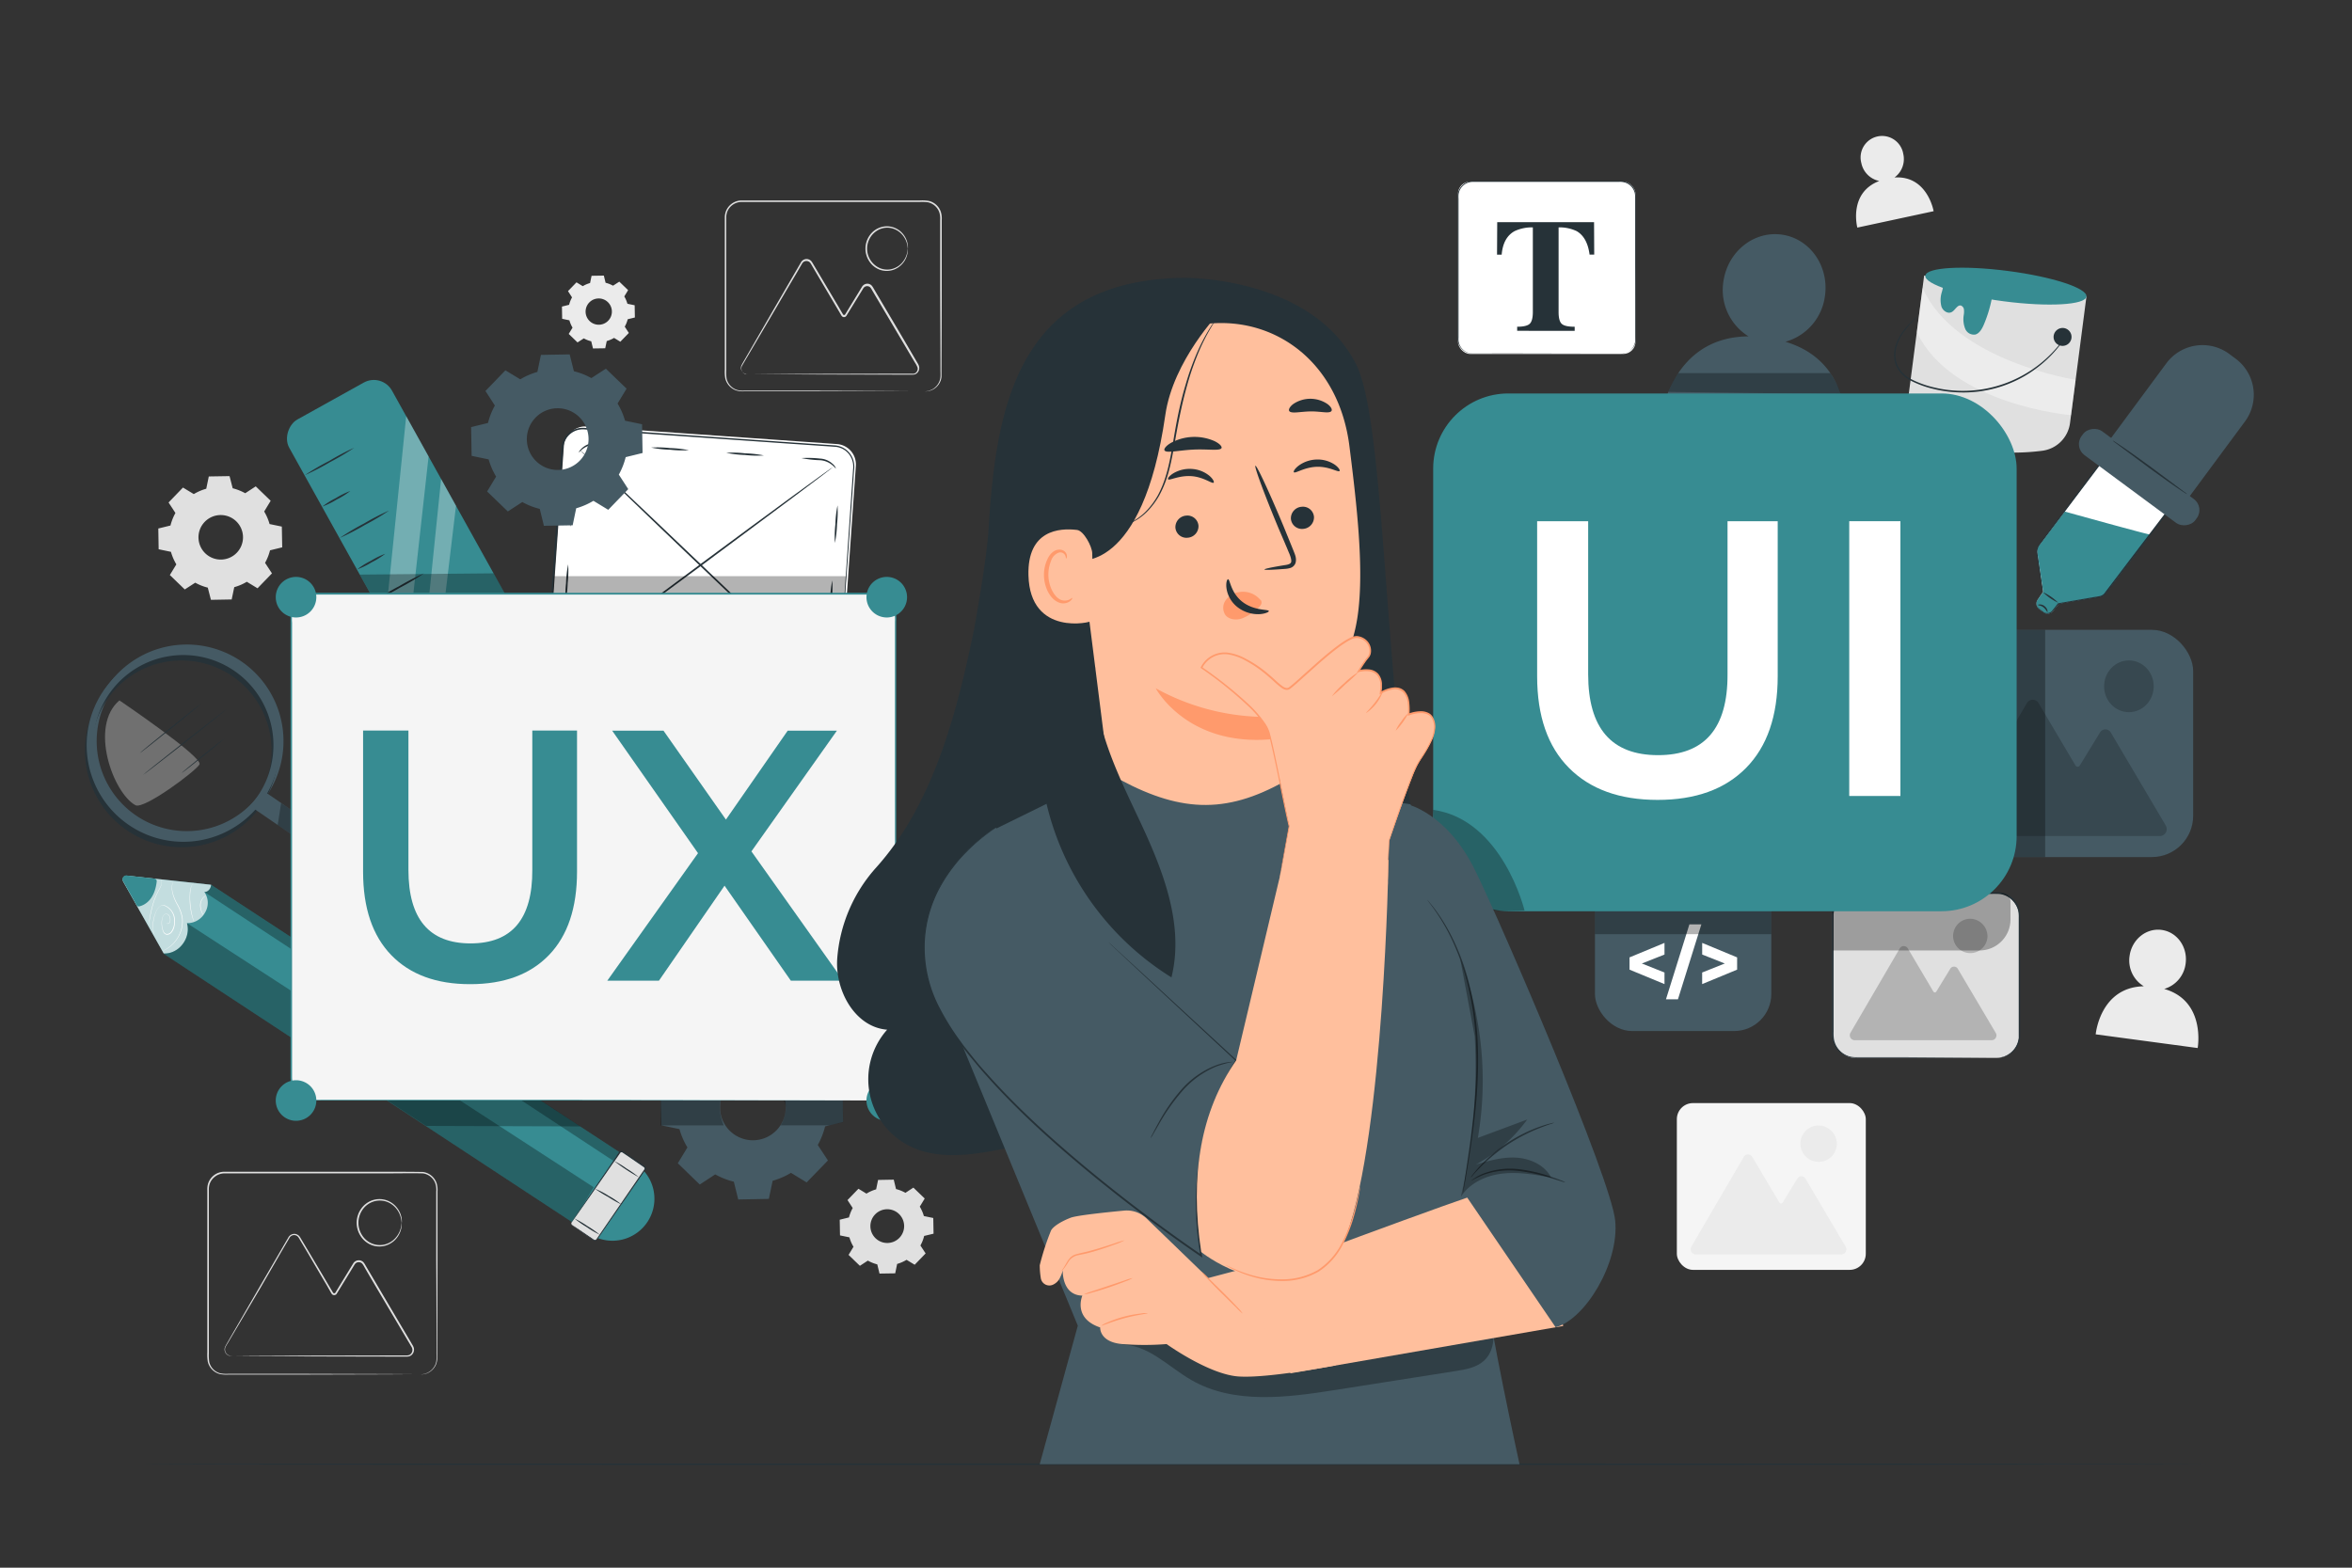 <svg xmlns="http://www.w3.org/2000/svg" viewBox="0 0 750 500"><rect x="0" y="0" width="750" height="500" fill="#333333" stroke="none"/><g id="freepik--background-complete--inject-122"><path d="M604.11,56.61a7.27,7.27,0,0,0,2.8-7.52A6.85,6.85,0,1,0,593.54,52a7.3,7.3,0,0,0,5.72,5.72c-9.94,3.8-7,14.87-7,14.87l24.33-5.23S614.64,55.91,604.11,56.61Z" style="fill:#ebebeb"></path><path d="M690.12,315.41a9.62,9.62,0,0,0,6.83-8.09c.71-5.26-2.72-10.07-7.66-10.73s-9.51,3.06-10.22,8.33a9.6,9.6,0,0,0,4.55,9.64c-14,.29-15.35,15.33-15.35,15.33l32.52,4.37S703.5,319.24,690.12,315.41Z" style="fill:#ebebeb"></path><rect x="534.71" y="351.82" width="60.25" height="53.19" rx="5.13" style="fill:#f5f5f5"></rect><path d="M540.73,400.1h46.46a1.65,1.65,0,0,0,1.34-2.5L575.7,375.89a1.49,1.49,0,0,0-2.57,0l-4.7,7.69a.59.59,0,0,1-1,0L558.78,369a1.57,1.57,0,0,0-2.74,0l-16.67,28.55A1.68,1.68,0,0,0,540.73,400.1Z" style="fill:#ebebeb"></path><path d="M585.73,365a5.81,5.81,0,1,1-5.81-6.05A5.94,5.94,0,0,1,585.73,365Z" style="fill:#ebebeb"></path><path d="M294.88,124.84a5.76,5.76,0,0,0,2.41-.66,5.11,5.11,0,0,0,2.08-2.16,4.87,4.87,0,0,0,.52-1.85c.05-.68,0-1.44,0-2.22,0-6.35-.05-15.49-.09-26.78,0-5.66,0-11.85,0-18.49V70.16a6.66,6.66,0,0,0-.28-2.45,4.93,4.93,0,0,0-3.58-3.18,13.92,13.92,0,0,0-2.61-.11h-8.25l-48.63,0a4.9,4.9,0,0,0-4.63,3.35,5.34,5.34,0,0,0-.24,1.49V74q0,6.3,0,12.4c0,8.14,0,16,0,23.46,0,1.87,0,3.72,0,5.54v2.71a14.07,14.07,0,0,0,.11,2.62,5,5,0,0,0,3.18,3.58,6.65,6.65,0,0,0,2.45.27h2.52l18.49,0,26.77.08,7.28.05,1.9,0,.64,0-.64,0-1.9,0-7.28,0-26.77.09-18.49,0h-2.52a7.09,7.09,0,0,1-2.6-.29,5.37,5.37,0,0,1-3.47-3.91,13.06,13.06,0,0,1-.13-2.71c0-.9,0-1.8,0-2.71V109.9c0-7.47,0-15.32,0-23.46V69.28a5.75,5.75,0,0,1,.27-1.64,5.4,5.4,0,0,1,5.12-3.71l48.63,0h8.25a13.06,13.06,0,0,1,2.71.13,5.33,5.33,0,0,1,3.9,3.48,7,7,0,0,1,.3,2.59c0,.85,0,1.68,0,2.52,0,6.64,0,12.83,0,18.49,0,11.29-.06,20.43-.08,26.78,0,.79,0,1.52,0,2.24a4.91,4.91,0,0,1-.56,1.9,5.2,5.2,0,0,1-2.17,2.18,5.11,5.11,0,0,1-1.81.55A4,4,0,0,1,294.88,124.84Z" style="fill:#e0e0e0"></path><path d="M238.17,119.23a1.17,1.17,0,0,1-.43,0,1.76,1.76,0,0,1-1.05-.68,2,2,0,0,1-.27-2c.37-.74.85-1.52,1.37-2.44l8.88-15.37,6.15-10.6,1.69-2.91.87-1.49a2.06,2.06,0,0,1,1.52-1.1,2,2,0,0,1,1.8.65,5.56,5.56,0,0,1,.52.78l.46.78L261.55,88l3.89,6.54c.66,1.12,1.33,2.25,2,3.38l1,1.72.26.43c.1.16.15.27.23.32a.41.41,0,0,0,.56-.09l4.27-7,1.09-1.79a2,2,0,0,1,2.06-1,1.92,1.92,0,0,1,1.06.58,5.37,5.37,0,0,1,.62.93l1.08,1.84,8.49,14.38,4,6.84.49.83a3.46,3.46,0,0,1,.43,1,2.15,2.15,0,0,1-.58,2,1.89,1.89,0,0,1-.93.53,3.89,3.89,0,0,1-1,.06h-1.87l-26.33-.06-17.75-.08-4.82,0-1.26,0-.43,0a2.43,2.43,0,0,1,.43,0l1.26,0,4.82-.05,17.75-.08,26.33-.06h1.87a4,4,0,0,0,.88,0,1.53,1.53,0,0,0,.7-.4,1.67,1.67,0,0,0,.44-1.54,8.34,8.34,0,0,0-.86-1.63l-4.05-6.83c-2.74-4.64-5.58-9.45-8.5-14.37l-1.08-1.84a5.44,5.44,0,0,0-.55-.85,1.37,1.37,0,0,0-.77-.42,1.44,1.44,0,0,0-1.52.71c-.37.6-.73,1.2-1.1,1.79l-4.31,7a.91.91,0,0,1-1.25.18,1.5,1.5,0,0,1-.38-.47l-.25-.43-1-1.72-2-3.38-3.87-6.55-1.86-3.16c-.31-.5-.61-1.1-.92-1.49a1.58,1.58,0,0,0-1.4-.51,1.62,1.62,0,0,0-1.19.88c-.3.5-.59,1-.87,1.49-.58,1-1.15,2-1.7,2.9-2.24,3.79-4.31,7.33-6.21,10.57l-9,15.29c-.52.9-1,1.7-1.4,2.39a1.93,1.93,0,0,0,.21,1.87,1.78,1.78,0,0,0,1,.69C238,119.23,238.17,119.21,238.17,119.23Z" style="fill:#e0e0e0"></path><path d="M289.48,79.26c-.05,0,0-.6-.29-1.63A6.92,6.92,0,0,0,286.81,74a6.49,6.49,0,0,0-2.74-1.27,6.17,6.17,0,0,0-3.42.33,6.77,6.77,0,0,0,0,12.49,6.25,6.25,0,0,0,3.42.32,6.48,6.48,0,0,0,2.74-1.26,7,7,0,0,0,2.38-3.68c.26-1,.24-1.63.29-1.63a1.38,1.38,0,0,1,0,.44,6.32,6.32,0,0,1-.14,1.24A6.88,6.88,0,0,1,287,84.85,6.58,6.58,0,0,1,280.48,86a6.82,6.82,0,0,1-3.2-2.53,7.34,7.34,0,0,1,0-8.34,6.74,6.74,0,0,1,3.2-2.52,6.58,6.58,0,0,1,3.67-.3,6.8,6.8,0,0,1,2.89,1.4,6.91,6.91,0,0,1,2.34,3.91,6.33,6.33,0,0,1,.14,1.25A1.34,1.34,0,0,1,289.48,79.26Z" style="fill:#e0e0e0"></path><path d="M134.13,438.36s.24,0,.68-.07a5.14,5.14,0,0,0,4-3.06c.57-1.18.36-2.71.39-4.39,0-6.74,0-16.47-.09-28.48,0-6,0-12.6,0-19.67V380a6.63,6.63,0,0,0-.31-2.6,4.89,4.89,0,0,0-3.95-3.16c-3.7-.09-7.63,0-11.59,0l-51.72,0a5,5,0,0,0-3,1.05A4.91,4.91,0,0,0,66.74,378a6.15,6.15,0,0,0-.14,1.62v5.05c0,4.47,0,8.88,0,13.2,0,8.65,0,17,0,25,0,2,0,3.95,0,5.89v2.88a14.16,14.16,0,0,0,.13,2.79A4.9,4.9,0,0,0,70.22,438a10.54,10.54,0,0,0,2.65.16h2.67l19.67,0,28.48.08,7.74.05,2,0,.68,0-.68,0-2,0-7.74.05-28.48.08-19.67,0H72.87a10.85,10.85,0,0,1-2.76-.17,5.36,5.36,0,0,1-3.86-4,14.11,14.11,0,0,1-.14-2.89c0-.95,0-1.91,0-2.88v-5.89c0-8,0-16.3,0-25V379.59a6.91,6.91,0,0,1,.15-1.74,5.42,5.42,0,0,1,5.24-4.13l51.72,0c4,0,7.83,0,11.65.07a5.34,5.34,0,0,1,4.31,3.45,7.12,7.12,0,0,1,.33,2.76v2.67c0,7.07,0,13.66,0,19.67,0,12-.06,21.74-.08,28.48,0,.84,0,1.64,0,2.38a5.24,5.24,0,0,1-.43,2.07,5.29,5.29,0,0,1-2.18,2.42,4.84,4.84,0,0,1-1.92.63A3.28,3.28,0,0,1,134.13,438.36Z" style="fill:#e0e0e0"></path><path d="M73.62,432.41a1.28,1.28,0,0,1-.45,0,2,2,0,0,1-1.12-.72,2.17,2.17,0,0,1-.28-2.12c.4-.78.91-1.61,1.45-2.58l9.43-16.32,6.54-11.25L91,396.31c.3-.53.61-1.05.92-1.58a2.19,2.19,0,0,1,1.6-1.17,2.1,2.1,0,0,1,1.9.69,4.41,4.41,0,0,1,.55.83l.49.82c.66,1.1,1.32,2.22,2,3.35l4.13,6.94,2.12,3.59,1.08,1.82.28.46c.1.17.15.28.25.34a.44.44,0,0,0,.61-.09c1.48-2.44,3-4.91,4.53-7.43.39-.63.78-1.26,1.16-1.89a2.09,2.09,0,0,1,2.18-1,2,2,0,0,1,1.11.61,6,6,0,0,1,.65,1l1.15,1.95,9,15.26,4.29,7.26.52.89a3.47,3.47,0,0,1,.45,1,2.28,2.28,0,0,1-.61,2.1,2.05,2.05,0,0,1-1,.56,4.83,4.83,0,0,1-1.05.06h-2l-27.94-.06-18.85-.08-5.12-.05-1.33,0a4.13,4.13,0,0,1-.46,0l.46,0,1.33,0,5.12-.05,18.85-.09,27.94-.05h2a4,4,0,0,0,.94-.06,1.7,1.7,0,0,0,.75-.42,1.85,1.85,0,0,0,.47-1.65,2.71,2.71,0,0,0-.4-.85l-.52-.89-4.3-7.25c-2.91-4.93-5.93-10-9-15.25-.38-.66-.77-1.31-1.15-2a6,6,0,0,0-.58-.89,1.53,1.53,0,0,0-2.46.31c-.39.63-.78,1.26-1.16,1.89l-4.58,7.47a1,1,0,0,1-1.31.19,1.37,1.37,0,0,1-.39-.49l-.27-.46L104.25,410l-2.12-3.59-4.11-7-2-3.35-.49-.83a5.13,5.13,0,0,0-.49-.75,1.69,1.69,0,0,0-1.49-.55,1.76,1.76,0,0,0-1.28.94l-.93,1.58-1.8,3.08L83,410.83,73.4,427.06c-.56,1-1.1,1.81-1.49,2.54a2,2,0,0,0,.22,2,1.86,1.86,0,0,0,1.05.73C73.47,432.4,73.63,432.39,73.62,432.41Z" style="fill:#e0e0e0"></path><path d="M128.09,390c-.06,0,0-.64-.31-1.73a7.33,7.33,0,0,0-2.53-3.91,6.6,6.6,0,0,0-6.54-1,6.81,6.81,0,0,0-3.14,2.51,7.3,7.3,0,0,0,0,8.26,6.77,6.77,0,0,0,3.14,2.52,6.63,6.63,0,0,0,3.63.34,6.76,6.76,0,0,0,2.91-1.35,7.35,7.35,0,0,0,2.53-3.9c.28-1.1.25-1.74.31-1.74a1.38,1.38,0,0,1,0,.46,6.2,6.2,0,0,1-.14,1.32,7.4,7.4,0,0,1-2.49,4.15,7.18,7.18,0,0,1-3.06,1.48,7,7,0,0,1-3.9-.31,7.25,7.25,0,0,1-3.38-2.68,7.77,7.77,0,0,1,0-8.84,7.23,7.23,0,0,1,3.38-2.67,7,7,0,0,1,7,1.17A7.35,7.35,0,0,1,128,388.2a6.32,6.32,0,0,1,.14,1.32A1.33,1.33,0,0,1,128.09,390Z" style="fill:#e0e0e0"></path><path d="M61.77,157.6a16,16,0,0,1,4-1.72l.81-3.92,6.62-.11,1,3.88a16.64,16.64,0,0,1,4,1.58l3.35-2.19,4.76,4.6-2.07,3.42a16.34,16.34,0,0,1,1.72,4l3.91.81.12,6.62-3.89.95a16.24,16.24,0,0,1-1.58,4l2.2,3.35-4.6,4.76-3.42-2.08a16.12,16.12,0,0,1-4,1.72l-.82,3.92-6.62.12-1-3.89a16,16,0,0,1-4-1.58L58.92,188l-4.76-4.6L56.23,180a16.68,16.68,0,0,1-1.72-4l-3.92-.82-.11-6.62,3.88-.95a16.41,16.41,0,0,1,1.58-4l-2.19-3.35,4.6-4.76,3.42,2.07Zm3.53,8.82a7.1,7.1,0,1,0,10-.18A7.1,7.1,0,0,0,65.3,166.42Z" style="fill:#e0e0e0"></path><path d="M276.38,380.64a12.26,12.26,0,0,1,3-1.31l.62-3,5-.09.72,3a12.19,12.19,0,0,1,3,1.2l2.54-1.66,3.61,3.48-1.57,2.59a12.23,12.23,0,0,1,1.3,3l3,.62.09,5-3,.72a12,12,0,0,1-1.19,3.05l1.66,2.53-3.49,3.61-2.59-1.57a12.26,12.26,0,0,1-3,1.31l-.62,3-5,.08-.72-2.94a12.34,12.34,0,0,1-3-1.2l-2.54,1.66-3.61-3.48,1.57-2.6a12.23,12.23,0,0,1-1.3-3l-3-.62-.09-5,2.95-.73a12.71,12.71,0,0,1,1.19-3l-1.66-2.54,3.49-3.61,2.59,1.58Zm2.68,6.68a5.38,5.38,0,1,0,7.61-.13A5.38,5.38,0,0,0,279.06,387.32Z" style="fill:#e0e0e0"></path><path d="M185.83,91.27a9.43,9.43,0,0,1,2.33-1l.48-2.31,3.91-.06.56,2.29a9.57,9.57,0,0,1,2.37.93l2-1.29,2.81,2.71-1.22,2a9.86,9.86,0,0,1,1,2.34l2.31.48.07,3.9-2.29.56a9.85,9.85,0,0,1-.94,2.37l1.3,2-2.71,2.8-2-1.22a9.43,9.43,0,0,1-2.33,1l-.49,2.31-3.9.06-.56-2.29a9.42,9.42,0,0,1-2.37-.93l-2,1.29-2.81-2.71,1.22-2a9.86,9.86,0,0,1-1-2.34l-2.31-.48-.07-3.9,2.29-.57a9.5,9.5,0,0,1,.93-2.36l-1.29-2,2.71-2.8,2,1.22Zm2.08,5.2a4.19,4.19,0,1,0,5.92-.11A4.19,4.19,0,0,0,187.91,96.47Z" style="fill:#ebebeb"></path></g><g id="freepik--Table--inject-122"><path d="M704.75,467c0,.14-147.64.26-329.73.26S45.25,467.18,45.25,467s147.61-.26,329.77-.26S704.75,466.89,704.75,467Z" style="fill:#263238"></path></g><g id="freepik--Icon--inject-122"><rect x="508.59" y="272.6" width="56.24" height="56.24" rx="11.84" style="fill:#455a64"></rect><path d="M530.77,304.44l-7.22,2.86,7.22,2.87v3.7l-11.15-4.61v-3.91l11.15-4.62Z" style="fill:#fff"></path><path d="M538.71,294.82h3.82l-7.47,23.9h-3.82Z" style="fill:#fff"></path><path d="M553.93,305.35v3.91l-11.15,4.61v-3.7L550,307.3l-7.21-2.86v-3.71Z" style="fill:#fff"></path></g><g id="freepik--Images--inject-122"><rect x="617.26" y="200.88" width="82.09" height="72.47" rx="13.16" style="fill:#455a64"></rect><g style="opacity:0.2"><path d="M625.47,266.65h63.3a2.23,2.23,0,0,0,1.82-3.4l-17.48-29.58a2,2,0,0,0-3.5,0l-6.41,10.48a.79.79,0,0,1-1.37,0l-11.77-19.88a2.15,2.15,0,0,0-3.74,0l-22.7,38.88A2.29,2.29,0,0,0,625.47,266.65Z"></path></g><g style="opacity:0.2"><ellipse cx="678.86" cy="218.89" rx="7.91" ry="8.25"></ellipse></g><rect x="584.34" y="284.83" width="59.54" height="52.57" rx="7.14" style="fill:#e0e0e0"></rect><path d="M636.74,337.4a11.15,11.15,0,0,0,2.11-.38,7.11,7.11,0,0,0,4.36-4,7.49,7.49,0,0,0,.52-2c0-.72,0-1.51,0-2.32,0-1.64,0-3.41,0-5.31,0-3.82,0-8.15,0-12.94s0-10.05,0-15.69v-2.13a9.86,9.86,0,0,0-.16-2.11,6.94,6.94,0,0,0-6.1-5.4c-1.5-.07-3.1,0-4.67,0l-41.25,0a6.86,6.86,0,0,0-6.86,6.51c0,3.56,0,7.07,0,10.51,0,6.9,0,13.56,0,19.9,0,1.58,0,3.15,0,4.69V329a15,15,0,0,0,.08,2.24,6.94,6.94,0,0,0,5.42,5.8,10,10,0,0,0,2,.14h6.06l7.52,0,22.71.08,6.18,0,1.6,0c.37,0,.55,0,.55,0l-.55,0-1.6,0-6.18.05-22.71.08-7.52,0h-6.06a10.28,10.28,0,0,1-2.13-.15,7.38,7.38,0,0,1-5.8-6.16,16.13,16.13,0,0,1-.08-2.3c0-.76,0-1.52,0-2.3V322c0-6.34,0-13,0-19.9,0-3.45,0-6.94,0-10.53a7.39,7.39,0,0,1,7.38-7l41.25,0c1.59,0,3.12,0,4.71,0a7.37,7.37,0,0,1,6.49,5.78,10.35,10.35,0,0,1,.17,2.2c0,.72,0,1.43,0,2.13,0,5.64,0,10.89,0,15.69s0,9.12,0,12.94c0,1.9,0,3.67,0,5.31,0,.81,0,1.59,0,2.35a7.87,7.87,0,0,1-.55,2.07,7.18,7.18,0,0,1-4.52,4,6.92,6.92,0,0,1-1.59.27Z" style="fill:#263238"></path><g style="opacity:0.2"><path d="M591.35,331.77h43.78a1.54,1.54,0,0,0,1.26-2.35L624.31,309a1.4,1.4,0,0,0-2.43,0l-4.43,7.25a.54.54,0,0,1-.94,0l-8.14-13.75a1.49,1.49,0,0,0-2.59,0l-15.71,26.9A1.59,1.59,0,0,0,591.35,331.77Z"></path></g><g style="opacity:0.2"><path d="M633.76,298.74a5.48,5.48,0,1,1-5.48-5.71A5.6,5.6,0,0,1,633.76,298.74Z"></path></g></g><g id="freepik--Dropper--inject-122"><path d="M651.53,188.73l-1.88-12.56a3,3,0,0,1,.55-2.21l32.4-43.36,22.2,14.52L671.35,189.3a2.91,2.91,0,0,1-1.73,1l-13.1,2.24-1.89,2.37a2.18,2.18,0,0,1-3,.39l-1.37-1a2.18,2.18,0,0,1-.49-3Z" style="fill:#fff"></path><path d="M658.37,163.15,650.2,174a2.93,2.93,0,0,0-.55,2.2l1.88,12.56-1.77,2.52a2.19,2.19,0,0,0,.49,3l1.37,1a2.17,2.17,0,0,0,3-.38l1.89-2.37,13.1-2.25a2.9,2.9,0,0,0,1.73-1l14.37-18.78C685.61,170.72,658.38,163.15,658.37,163.15Z" style="fill:#378C92"></path><path d="M652.87,195.23c-.12,0-.41-.83-1.23-1.5s-1.72-.61-1.74-.76.21-.18.62-.19a2.3,2.3,0,0,1,1.45.55C653,194.13,653,195.24,652.87,195.23Z" style="fill:#263238"></path><path d="M656.32,192.23a17,17,0,0,1-4.86-3.36,17,17,0,0,1,4.86,3.36Z" style="fill:#263238"></path><path d="M651.47,188.67a1.21,1.21,0,0,1-.13.21l-.4.61-.68,1a5.49,5.49,0,0,0-.81,1.4,2.08,2.08,0,0,0,.4,1.87,4.9,4.9,0,0,0,.9.75c.33.24.68.52,1,.76a2.08,2.08,0,0,0,2.51-.33c.64-.77,1.32-1.65,2-2.54l0,0h.06l13.1-2.26a2.72,2.72,0,0,0,1.54-.81l1.18-1.56,2.46-3.24,5.26-6.93,24.69-32.46.07.37-4.34-2.85-17.81-11.74.34-.06c-11.95,15.84-22.36,29.62-29.8,39.47q-1.38,1.84-2.64,3.49a4.43,4.43,0,0,0-.71,1.79,2.55,2.55,0,0,0,0,.91c0,.31.09.62.13.92.33,2.4.62,4.46.86,6.14s.39,2.94.52,3.84l.12,1c0,.22,0,.34,0,.33a1.31,1.31,0,0,1-.08-.34l-.16-1c-.14-.9-.35-2.18-.61-3.83s-.57-3.72-.93-6.1c-.05-.3-.09-.6-.14-.91a3,3,0,0,1,0-1,4.59,4.59,0,0,1,.74-1.91c.83-1.11,1.7-2.29,2.63-3.52,7.39-9.88,17.75-23.7,29.65-39.59l.14-.19.2.13,17.82,11.73L705,145l.24.15-.17.23-24.75,32.41L675,184.72,672.57,188l-1.2,1.57a3.12,3.12,0,0,1-1.78.93l-13.12,2.17.09-.05c-.73.89-1.39,1.74-2.08,2.54a2.3,2.3,0,0,1-2.8.33c-.4-.26-.71-.53-1-.78a4.68,4.68,0,0,1-.92-.79,2.21,2.21,0,0,1-.4-2,5.22,5.22,0,0,1,.85-1.42l.71-1,.43-.59A2.24,2.24,0,0,1,651.47,188.67Z" style="fill:#263238"></path><rect x="677.42" y="129.64" width="9.47" height="45.11" rx="4.35" transform="translate(154.19 610.18) rotate(-53.52)" style="fill:#455a64"></rect><path d="M676.53,118.53h31.31a14.34,14.34,0,0,1,14.34,14.34v2.51a14.34,14.34,0,0,1-14.34,14.34H676.53a5.43,5.43,0,0,1-5.43-5.43V124a5.43,5.43,0,0,1,5.43-5.43Z" transform="translate(174.56 614.47) rotate(-53.51)" style="fill:#455a64"></path><path d="M697.43,157.6a4.48,4.48,0,0,1-1-.57c-.63-.4-1.52-1-2.61-1.74-2.19-1.5-5.16-3.64-8.41-6l-8.31-6.16-2.51-1.87a5.16,5.16,0,0,1-.89-.74,4.64,4.64,0,0,1,1,.57c.62.4,1.51,1,2.6,1.74,2.19,1.5,5.16,3.64,8.41,6L694,155l2.51,1.87A5.16,5.16,0,0,1,697.43,157.6Z" style="fill:#263238"></path></g><g id="freepik--paint-can--inject-122"><path d="M614.54,138.82a71.2,71.2,0,0,0,36.72,4.94,10.24,10.24,0,0,0,8.82-8.81l5.24-40.36-51.75-6.71-5.22,40.2A10.17,10.17,0,0,0,614.54,138.82Z" style="fill:#e0e0e0"></path><g style="opacity:0.4"><path d="M661.87,121.14l-1.46,11.27s-38.11-3.18-49.18-26.48l1.83-14.12C623.28,115.15,661.87,121.14,661.87,121.14Z" style="fill:#fff"></path></g><path d="M654.86,107.16a2.86,2.86,0,1,0,3.21-2.54A2.9,2.9,0,0,0,654.86,107.16Z" style="fill:#263238"></path><path d="M619.17,93.28a13.45,13.45,0,0,0,.59-4.6l15.4,6.45a41.76,41.76,0,0,1-2.52,8.31c-.59,1.4-1.43,2.91-2.77,3.26a3,3,0,0,1-3.23-1.89,8.22,8.22,0,0,1-.45-4.31,6.5,6.5,0,0,0,.07-1.76,1.53,1.53,0,0,0-.94-1.28c-1.12-.31-1.83,1.39-2.85,2-1.23.78-2.84-.21-3.37-1.63A8.21,8.21,0,0,1,619.17,93.28Z" style="fill:#378C92"></path><path d="M613.94,87.92c-.35,2.67,10.87,6.33,25.06,8.18s26,1.17,26.32-1.51-10.87-6.33-25.06-8.17S614.29,85.25,613.94,87.92Z" style="fill:#378C92"></path><path d="M611.24,101a4.45,4.45,0,0,1-.54.62l-1.59,1.73a30.19,30.19,0,0,0-2.31,2.91,14.09,14.09,0,0,0-2.06,4.41,9,9,0,0,0,.28,5.74,9.71,9.71,0,0,0,4.67,4.65,31.66,31.66,0,0,0,7.08,2.52,38.59,38.59,0,0,0,8,1.06A39.24,39.24,0,0,0,640.12,122a39.85,39.85,0,0,0,11-6.45,41.76,41.76,0,0,0,6-6.17c.63-.81,1.11-1.44,1.41-1.88a7,7,0,0,1,.5-.66,3.53,3.53,0,0,1-.41.71c-.28.47-.73,1.12-1.34,2a38.4,38.4,0,0,1-5.95,6.33,38.85,38.85,0,0,1-26.58,9.27,38.22,38.22,0,0,1-8.12-1.09,31.74,31.74,0,0,1-7.19-2.59,10.18,10.18,0,0,1-4.84-4.9,9.38,9.38,0,0,1-.23-6,14,14,0,0,1,2.17-4.47,26,26,0,0,1,2.4-2.88c.71-.75,1.28-1.3,1.67-1.67A4,4,0,0,1,611.24,101Z" style="fill:#263238"></path></g><g id="freepik--Avatar--inject-122"><path d="M569.34,109a17.45,17.45,0,0,0,12.58-14.5c1.41-9.53-4.69-18.33-13.63-19.65S551,80.14,549.57,89.67a17.41,17.41,0,0,0,8,17.61c-25.46.17-28.21,27.41-28.21,27.41l58.87,8.73S593.5,116.24,569.34,109Z" style="fill:#455a64"></path></g><g id="freepik--Text--inject-122"><rect x="464.9" y="57.9" width="56.64" height="55" rx="3.96" style="fill:#fff"></rect><path d="M516.79,112.91a5.2,5.2,0,0,0,2.1-.53,4.65,4.65,0,0,0,1.9-1.76,4.78,4.78,0,0,0,.61-1.55,9.1,9.1,0,0,0,.08-1.91c0-5.45,0-13.32-.05-23,0-4.87,0-10.2,0-15.92V63.83a10,10,0,0,0-.12-2.2,4.63,4.63,0,0,0-1-2,4.74,4.74,0,0,0-1.8-1.29,5.25,5.25,0,0,0-2.24-.34H469.66a4.62,4.62,0,0,0-4.23,2.78,4.85,4.85,0,0,0-.34,1.28,12.1,12.1,0,0,0,0,1.35V76.87c0,7,0,13.76,0,20.19,0,3.22,0,6.36,0,9.4v1.14a10.2,10.2,0,0,0,0,1.12,4.72,4.72,0,0,0,.75,2,4.62,4.62,0,0,0,3.56,2l15.91,0,23,0,6.27,0,1.63,0c.36,0,.55,0,.55,0h-.55l-1.63,0-6.27,0-23,.05H469.36a4.85,4.85,0,0,1-4.55-4.27,7.41,7.41,0,0,1,0-1.15v-1.14c0-3,0-6.18,0-9.4,0-6.43,0-13.19,0-20.19V63.46c0-.45,0-.91,0-1.38a5.45,5.45,0,0,1,.37-1.37,4.91,4.91,0,0,1,4.51-3h46.62a5.9,5.9,0,0,1,2.35.36,5.08,5.08,0,0,1,1.89,1.38,4.87,4.87,0,0,1,1,2.07,10.15,10.15,0,0,1,.12,2.26v4.36c0,5.72,0,11,0,15.92,0,9.73,0,17.6,0,23a9.31,9.31,0,0,1-.1,1.93,4.76,4.76,0,0,1-.63,1.58,4.83,4.83,0,0,1-3.52,2.22Z" style="fill:#263238"></path><path d="M477.43,70.86h30.88l.05,10.35h-1.48c-.48-3.7-1.87-6.21-4.15-7.51A12.73,12.73,0,0,0,497,72.52v27c0,1.89.33,3.14,1,3.76s2,.93,4.13.93v1.3H483.79v-1.3c2,0,3.34-.32,4-.94s1-1.88,1-3.75v-27A13.06,13.06,0,0,0,483,73.7c-2.45,1.34-3.84,3.84-4.15,7.51h-1.48Z" style="fill:#263238"></path></g><g id="freepik--shadows-3--inject-122"><g style="opacity:0.3"><path d="M532,125a28.39,28.39,0,0,1,3.18-6h48.47s2.9,4.44,3.31,6.71Z"></path></g><g style="opacity:0.3"><rect x="508.59" y="289.3" width="56.24" height="8.65"></rect></g><g style="opacity:0.3"><rect x="639.77" y="200.88" width="12.39" height="72.47"></rect></g><g style="opacity:0.3"><path d="M584.34,303.14h46.88a9.89,9.89,0,0,0,9.88-9.88v-5.75a2.68,2.68,0,0,0-2.68-2.68H584.34Z"></path></g></g><g id="freepik--UI--inject-122"><rect x="457.01" y="125.49" width="186.05" height="165.14" rx="23.96" style="fill:#378C92"></rect><path d="M500.3,244.91q-10.14-10.2-10.14-29.23V166.23h16.27v48.83q0,25.78,22.28,25.79t22.16-25.79V166.23h16v49.45q0,19-10.08,29.23t-28.23,10.21Q510.44,255.12,500.3,244.91Z" style="fill:#fff"></path><path d="M589.68,166.23H606v87.64H589.68Z" style="fill:#fff"></path></g><g id="freepik--shadow-2--inject-122"><path d="M486.15,290.42s-7-29-29.14-32.13l.62,13c.52,11,11.93,19.57,22.94,19.29Z" style="opacity:0.3"></path></g><g id="freepik--Ruler--inject-122"><rect x="68.1" y="172.6" width="145.14" height="37.49" rx="6.62" transform="translate(239.55 -24.58) rotate(60.93)" style="fill:#378C92"></rect><g style="opacity:0.3"><polygon points="129.53 132.72 122.86 197.87 129.53 209.87 136.67 145.57 129.53 132.72" style="fill:#fff"></polygon></g><g style="opacity:0.3"><polygon points="140.66 152.77 133.99 217.91 137.81 224.78 145.41 161.31 140.66 152.77" style="fill:#fff"></polygon></g><path d="M112.94,142.81a79.09,79.09,0,0,1-7.73,4.59,77.53,77.53,0,0,1-8,4.14A79.09,79.09,0,0,1,105,147,77.53,77.53,0,0,1,112.94,142.81Z" style="fill:#263238"></path><path d="M111.72,156.59a24.89,24.89,0,0,1-4.33,2.71,24.94,24.94,0,0,1-4.59,2.25,26,26,0,0,1,4.33-2.7A26.26,26.26,0,0,1,111.72,156.59Z" style="fill:#263238"></path><path d="M124.07,162.84a79.61,79.61,0,0,1-7.72,4.59,80,80,0,0,1-8,4.14,78.4,78.4,0,0,1,7.72-4.6A76.15,76.15,0,0,1,124.07,162.84Z" style="fill:#263238"></path><path d="M122.85,176.62a24.89,24.89,0,0,1-4.33,2.71,24.61,24.61,0,0,1-4.59,2.25,25.47,25.47,0,0,1,4.34-2.71A25.86,25.86,0,0,1,122.85,176.62Z" style="fill:#263238"></path><path d="M135.21,182.86a77.89,77.89,0,0,1-7.73,4.6,76.15,76.15,0,0,1-8,4.13,79.09,79.09,0,0,1,7.73-4.59A78.79,78.79,0,0,1,135.21,182.86Z" style="fill:#263238"></path><path d="M134,196.65a25.47,25.47,0,0,1-4.34,2.71,25.5,25.5,0,0,1-4.58,2.25,24.89,24.89,0,0,1,4.33-2.71A24.94,24.94,0,0,1,134,196.65Z" style="fill:#263238"></path><path d="M146.34,202.89a79.09,79.09,0,0,1-7.73,4.59,76.37,76.37,0,0,1-8,4.14,79.09,79.09,0,0,1,7.73-4.59A77.53,77.53,0,0,1,146.34,202.89Z" style="fill:#263238"></path><path d="M145.12,216.67a24.89,24.89,0,0,1-4.33,2.71,26.26,26.26,0,0,1-4.59,2.26,24.76,24.76,0,0,1,4.34-2.71A26,26,0,0,1,145.12,216.67Z" style="fill:#263238"></path><path d="M157.48,222.92a79.09,79.09,0,0,1-7.73,4.59,80,80,0,0,1-8,4.14,77.89,77.89,0,0,1,7.73-4.6A75,75,0,0,1,157.48,222.92Z" style="fill:#263238"></path><path d="M156.26,236.7a24.76,24.76,0,0,1-4.34,2.71,24.7,24.7,0,0,1-4.58,2.25,25.62,25.62,0,0,1,4.33-2.71A25.39,25.39,0,0,1,156.26,236.7Z" style="fill:#263238"></path><path d="M168.61,242.94a75.67,75.67,0,0,1-7.73,4.6,80,80,0,0,1-8,4.14,75.67,75.67,0,0,1,7.73-4.6A80,80,0,0,1,168.61,242.94Z" style="fill:#263238"></path><g style="opacity:0.3"><polygon points="118.12 189.34 114.74 183.26 157.41 182.86 162.9 192.75 118.12 189.34"></polygon></g></g><g id="freepik--Frame--inject-122"><rect x="182.91" y="133.33" width="81.13" height="93.1" rx="6.49" transform="matrix(0.07, -1, 1, 0.07, 28.46, 390.27)" style="fill:#fff"></rect><path d="M260.6,223.14s.3,0,.87,0a6,6,0,0,0,2.43-.67,6.52,6.52,0,0,0,2.87-2.85c.82-1.45.69-3.41.88-5.53.57-8.52,1.4-20.84,2.43-36.06.52-7.61,1.1-16,1.71-24.89.08-1.12.16-2.25.23-3.39a6.67,6.67,0,0,0-.38-3.29,6.22,6.22,0,0,0-5.13-3.95l-14.7-1-65.48-4.56a6.28,6.28,0,0,0-4,1.08,6.2,6.2,0,0,0-2.43,3.27,8.21,8.21,0,0,0-.32,2.06l-.15,2.14q-.15,2.15-.3,4.26-.6,8.49-1.17,16.71c-.77,10.95-1.52,21.51-2.22,31.58-.18,2.51-.36,5-.53,7.45-.09,1.22-.17,2.44-.26,3.65a10.89,10.89,0,0,0,.07,3.52,6.25,6.25,0,0,0,4.6,4.56,29,29,0,0,0,3.39.34l3.39.24,24.89,1.77,36,2.6,9.8.73,2.55.21.86.09-.87,0-2.55-.15-9.8-.64-36.06-2.43-24.9-1.71-3.39-.23a30,30,0,0,1-3.46-.34,6.74,6.74,0,0,1-4.95-4.89,11.26,11.26,0,0,1-.08-3.66c.08-1.21.17-2.43.25-3.65.17-2.46.34-4.94.52-7.46.7-10.06,1.43-20.63,2.19-31.58q.57-8.22,1.16-16.71l.3-4.25.15-2.14a8.61,8.61,0,0,1,.34-2.18,6.77,6.77,0,0,1,6.92-4.72l65.47,4.6,14.72,1a6.7,6.7,0,0,1,5.5,4.24,7.22,7.22,0,0,1,.4,3.49l-.24,3.39c-.64,8.94-1.23,17.28-1.77,24.89-1.1,15.21-2,27.52-2.6,36-.08,1.06-.15,2.07-.22,3a6.69,6.69,0,0,1-.72,2.57,6.56,6.56,0,0,1-3,2.87,6.08,6.08,0,0,1-2.48.64A5.8,5.8,0,0,1,260.6,223.14Z" style="fill:#263238"></path><rect x="187.54" y="137.69" width="71.87" height="84.38" rx="6.49" transform="translate(28.46 390.27) rotate(-86)" style="fill:#fff"></rect><path d="M244.6,217.38a33.17,33.17,0,0,1,6,.16,35.56,35.56,0,0,1,6,.67,33.55,33.55,0,0,1-6-.15A36.38,36.38,0,0,1,244.6,217.38Z" style="fill:#263238"></path><path d="M220.66,215.7a35.52,35.52,0,0,1,6,.16,34.91,34.91,0,0,1,6,.68,35.39,35.39,0,0,1-6-.16A33.78,33.78,0,0,1,220.66,215.7Z" style="fill:#263238"></path><path d="M196.72,214a35.4,35.4,0,0,1,6,.16,33.78,33.78,0,0,1,6,.68,35.4,35.4,0,0,1-6-.16A33.78,33.78,0,0,1,196.72,214Z" style="fill:#263238"></path><path d="M179.51,203.89a6.48,6.48,0,0,1,.06,1.76,9.94,9.94,0,0,0,0,1.87,6.51,6.51,0,0,0,.68,2.13,6.76,6.76,0,0,0,2.86,2.83c.95.48,1.62.6,1.6.69a3.39,3.39,0,0,1-1.75-.36,6.39,6.39,0,0,1-3.17-2.92,6.57,6.57,0,0,1-.7-2.31,9.17,9.17,0,0,1,.07-2A5.46,5.46,0,0,1,179.51,203.89Z" style="fill:#263238"></path><path d="M181.18,180a35.39,35.39,0,0,1-.16,6,34.94,34.94,0,0,1-.68,6,35.52,35.52,0,0,1,.16-6A33.74,33.74,0,0,1,181.18,180Z" style="fill:#263238"></path><path d="M182.85,156a35.52,35.52,0,0,1-.16,6,34,34,0,0,1-.68,6,35.52,35.52,0,0,1,.16-6A35.12,35.12,0,0,1,182.85,156Z" style="fill:#263238"></path><path d="M195.71,141.92a40.65,40.65,0,0,1-6-.12,6.68,6.68,0,0,0-3.8,1.33c-.84.64-1.24,1.19-1.31,1.14s.25-.67,1.08-1.42a6.33,6.33,0,0,1,4-1.58A31.26,31.26,0,0,1,195.71,141.92Z" style="fill:#263238"></path><path d="M219.65,143.59a35.4,35.4,0,0,1-6-.16,33.78,33.78,0,0,1-6-.68,35.4,35.4,0,0,1,6,.16A34.94,34.94,0,0,1,219.65,143.59Z" style="fill:#263238"></path><path d="M243.59,145.26a33.57,33.57,0,0,1-6-.15,36.18,36.18,0,0,1-6-.68,33.17,33.17,0,0,1,6,.16A35.56,35.56,0,0,1,243.59,145.26Z" style="fill:#263238"></path><path d="M266.56,149.43c-.07.06-.45-.51-1.27-1.18a6.73,6.73,0,0,0-3.75-1.47,35.15,35.15,0,0,1-6-.68,35.52,35.52,0,0,1,6,.16,6.32,6.32,0,0,1,4,1.72A3.22,3.22,0,0,1,266.56,149.43Z" style="fill:#263238"></path><path d="M266.23,173.18a35.4,35.4,0,0,1,.16-6,33.78,33.78,0,0,1,.68-6,35.52,35.52,0,0,1-.16,6A34.91,34.91,0,0,1,266.23,173.18Z" style="fill:#263238"></path><path d="M264.56,197.12a35.39,35.39,0,0,1,.16-6,35.6,35.6,0,0,1,.67-6,33.67,33.67,0,0,1-.15,6A34.91,34.91,0,0,1,264.56,197.12Z" style="fill:#263238"></path><path d="M257.86,218.18c0-.09.66-.18,1.62-.63a6.92,6.92,0,0,0,3-2.73,6.46,6.46,0,0,0,.75-2.11c.11-.67.15-1.34.22-1.87a6.31,6.31,0,0,1,.3-1.75,6.11,6.11,0,0,1,.06,1.77c0,.55,0,1.18-.1,1.93a6.45,6.45,0,0,1-4.05,5.1A3.39,3.39,0,0,1,257.86,218.18Z" style="fill:#263238"></path><path d="M265.66,148.94c.08.11-18.73,14.2-42,31.45s-42.23,31.16-42.32,31,18.72-14.2,42-31.46S265.57,148.82,265.66,148.94Z" style="fill:#263238"></path><path d="M184.92,143.5c.1-.1,17.43,16.28,38.7,36.59s38.44,36.87,38.34,37-17.42-16.27-38.7-36.59S184.83,143.61,184.92,143.5Z" style="fill:#263238"></path></g><g id="freepik--Gears--inject-122"><path d="M165.87,121a22.39,22.39,0,0,1,5.49-2.38l1.13-5.43,9.17-.16L183,118.4a22.11,22.11,0,0,1,5.57,2.19l4.63-3,6.6,6.37-2.87,4.74a22.32,22.32,0,0,1,2.38,5.48l5.43,1.13.16,9.17-5.38,1.32a23,23,0,0,1-2.19,5.57l3,4.63-6.37,6.6-4.73-2.87a22.77,22.77,0,0,1-5.49,2.38l-1.13,5.43-9.17.16-1.32-5.39a22.19,22.19,0,0,1-5.56-2.19l-4.63,3-6.6-6.37L158.2,152a22.32,22.32,0,0,1-2.38-5.48l-5.43-1.13-.16-9.17,5.38-1.32a23,23,0,0,1,2.19-5.56l-3-4.64,6.36-6.59,4.74,2.87Zm4.89,12.21a9.84,9.84,0,1,0,13.91-.24A9.85,9.85,0,0,0,170.76,133.2Z" style="fill:#455a64"></path><path d="M227.33,332.92a23.57,23.57,0,0,1,5.84-2.54l1.21-5.78,9.76-.18,1.41,5.74a23.61,23.61,0,0,1,5.92,2.33l4.94-3.23,7,6.78-3.06,5a23.78,23.78,0,0,1,2.54,5.84l5.78,1.2.17,9.77-5.74,1.4a23.68,23.68,0,0,1-2.33,5.93l3.24,4.94-6.79,7-5-3.05a24.08,24.08,0,0,1-5.84,2.53l-1.21,5.78-9.76.18L234,376.89a23.83,23.83,0,0,1-5.93-2.33l-4.93,3.23-7-6.78,3.06-5.05a23.78,23.78,0,0,1-2.54-5.84l-5.78-1.2-.17-9.77,5.73-1.4a24.09,24.09,0,0,1,2.34-5.93l-3.24-4.94,6.78-7,5.05,3.06Zm5.21,13a10.48,10.48,0,1,0,14.82-.26A10.47,10.47,0,0,0,232.54,345.93Z" style="fill:#455a64"></path></g><g id="freepik--magnifying-glass--inject-122"><g style="opacity:0.3"><path d="M38.08,223.38s26.86,18.19,25.53,20.44-17.74,14.44-20.42,13C36,252.86,28.37,231.62,38.08,223.38Z" style="fill:#fff"></path></g><path d="M65.75,266.58a30.82,30.82,0,1,1,6.36-58.34h0a30.81,30.81,0,0,1-6.36,58.34Zm-12-58.35a28.72,28.72,0,1,0,17.48,1.89A28.75,28.75,0,0,0,53.79,208.23Z" style="fill:#455a64"></path><path d="M64.09,269.59a30.82,30.82,0,1,1,6.36-58.35h0a30.82,30.82,0,0,1-6.36,58.35Zm-12-58.36a28.75,28.75,0,1,0,17.47,1.9A28.78,28.78,0,0,0,52.14,211.23Z" style="fill:#263238"></path><path d="M64.67,267.85A30.82,30.82,0,1,1,71,209.51h0a30.81,30.81,0,0,1-6.36,58.34Zm-12-58.35a28.75,28.75,0,1,0,17.47,1.9A28.74,28.74,0,0,0,52.72,209.5Z" style="fill:#455a64"></path><path d="M109,272.76l-.76,1.14c-.67,1-2.44,1-3.37.41L80.74,257.76l3.54-5.34,24.06,16.52A2.82,2.82,0,0,1,109,272.76Z" style="fill:#455a64"></path><path d="M72.3,226.19c0,.06-5.88,4.81-13.25,10.59S45.67,247.2,45.62,247.14s5.88-4.81,13.25-10.59S72.25,226.13,72.3,226.19Z" style="fill:#263238"></path><path d="M64.34,224.28c0,.07-4.34,3.69-9.8,8.09s-9.94,7.92-10,7.86,4.34-3.68,9.8-8.09S64.28,224.22,64.34,224.28Z" style="fill:#263238"></path><path d="M71.51,235.59c0,.06-3,2.57-6.71,5.59s-6.84,5.43-6.89,5.37,3-2.57,6.7-5.59S71.46,235.53,71.51,235.59Z" style="fill:#263238"></path><g style="opacity:0.3"><polygon points="89.64 256.14 88.55 263.12 93.52 266.5 102.21 264.65 89.64 256.14"></polygon></g></g><g id="freepik--Pencil--inject-122"><path d="M182.25,385.37a13.39,13.39,0,1,1,16.1,10A13.4,13.4,0,0,1,182.25,385.37Z" style="fill:#378C92"></path><path d="M39.19,281l13.12,23.27,130.86,86,14.28-22.83L67.31,282.19l-27-2.93A1.25,1.25,0,0,0,39.19,281Z" style="fill:#378C92"></path><g style="opacity:0.7"><path d="M67.31,282.19c-.08,1.28-1,2.41-2.16,2.28a6,6,0,0,1,.26,6.54,6.42,6.42,0,0,1-5.78,3.42,7.82,7.82,0,0,1-1.43,6.73,7.21,7.21,0,0,1-6,2.94L39.27,281.16a1.33,1.33,0,0,1,1.23-1.88Z" style="fill:#fff"></path></g><path d="M44.4,289.08c1.41-.32,4.84-1.73,5.56-7.86a.84.84,0,0,0-.7-1l-9-1a1.19,1.19,0,0,0-1.1,1.67l4.39,7.79A.77.77,0,0,0,44.4,289.08Z" style="fill:#378C92"></path><g style="opacity:0.3"><path d="M59.63,294.43,189.3,378.66l-6.72,11.24L52.31,304.29l-.11-.19a5.73,5.73,0,0,0,2.73-.43,8.21,8.21,0,0,0,5-6.83A6.43,6.43,0,0,0,59.63,294.43Z"></path></g><g style="opacity:0.3"><path d="M65.15,284.47l130.5,85.81,2-2.71L67.31,282.19a2.46,2.46,0,0,1-1.73,2.28A2.06,2.06,0,0,1,65.15,284.47Z"></path></g><path d="M53.16,294.43a.37.37,0,0,0,.27.13.8.8,0,0,0,.74-.61,2.75,2.75,0,0,0-.12-1.58,1.24,1.24,0,0,0-.56-.68.92.92,0,0,0-1,0,1.81,1.81,0,0,0-.69,1.06,5.59,5.59,0,0,0-.18,1.37,7.1,7.1,0,0,0,.49,2.86,1.43,1.43,0,0,0,1,.9,1.74,1.74,0,0,0,1.43-.66,5.31,5.31,0,0,0,1-3.45,5.06,5.06,0,0,0-3.25-4.95,1.53,1.53,0,0,0-1.36.33,3.76,3.76,0,0,0-.94,1.19A10.8,10.8,0,0,0,49.1,293a10.59,10.59,0,0,0-.17,3.83c.07.43.14.76.2,1s.08.34.08.34a6.42,6.42,0,0,1-.35-1.3A10.08,10.08,0,0,1,49,293a10.86,10.86,0,0,1,.94-2.65,3.94,3.94,0,0,1,1-1.25,1.72,1.72,0,0,1,1.48-.38,5.19,5.19,0,0,1,3.36,5.09,6.67,6.67,0,0,1-.22,1.88,4.21,4.21,0,0,1-.85,1.72,1.93,1.93,0,0,1-1.58.71,1.55,1.55,0,0,1-1.11-1,7.26,7.26,0,0,1-.49-2.93,5.66,5.66,0,0,1,.2-1.42,2,2,0,0,1,.76-1.14,1,1,0,0,1,1.08,0,1.36,1.36,0,0,1,.59.73,2.75,2.75,0,0,1,.09,1.64.85.85,0,0,1-.81.64A.28.28,0,0,1,53.16,294.43Z" style="fill:#fff"></path><path d="M55.15,281.15s-.12.36-.21,1a7,7,0,0,0,.17,2.68,14.89,14.89,0,0,0,1.45,3.47,13.33,13.33,0,0,1,1.65,4.38,9.85,9.85,0,0,1-.74,5A10.65,10.65,0,0,1,55,301.28a9.79,9.79,0,0,1-2.32,1.65,6.59,6.59,0,0,1-.93.39l.24-.12.67-.33a10.46,10.46,0,0,0,4.66-5.19,9.68,9.68,0,0,0,.71-4.94,13.46,13.46,0,0,0-1.62-4.33A14.72,14.72,0,0,1,55,284.89a7.06,7.06,0,0,1-.12-2.73A4.67,4.67,0,0,1,55.15,281.15Z" style="fill:#fff"></path><path d="M61.9,281.49a3.37,3.37,0,0,0-1,1.68,16.29,16.29,0,0,0-.22,4.63,24.47,24.47,0,0,0,.69,4.44c.14.55.27,1,.36,1.29a2.64,2.64,0,0,1,.12.47,3.21,3.21,0,0,1-.19-.44c-.1-.29-.25-.72-.4-1.27a21.41,21.41,0,0,1-.74-4.45,22.13,22.13,0,0,1,0-2.56,8.35,8.35,0,0,1,.3-2.13,3.4,3.4,0,0,1,.74-1.32A2,2,0,0,1,61.9,281.49Z" style="fill:#fff"></path><path d="M64.8,291.9a3.81,3.81,0,0,1-.46-.85,5.46,5.46,0,0,1-.53-2.37,3.65,3.65,0,0,1,1-2.45,2.4,2.4,0,0,1,.65-.48c.17-.08.26-.1.26-.09a4,4,0,0,0-.83.65,3.61,3.61,0,0,0-.91,2.35,5.94,5.94,0,0,0,.47,2.33A7.53,7.53,0,0,1,64.8,291.9Z" style="fill:#fff"></path><path d="M51.24,280.38s0,0,.07.13.09.2.16.36a1.85,1.85,0,0,1,.14.65,2.32,2.32,0,0,1-.22.94c-.26.67-.7,1.4-1.12,2.24a22,22,0,0,0-1.15,2.8,38.15,38.15,0,0,0-1.28,5.28l-.3,1.62a5.5,5.5,0,0,1-.12.59,4.22,4.22,0,0,1,.06-.59c.05-.39.13-.94.24-1.62A34.89,34.89,0,0,1,49,287.47a21.9,21.9,0,0,1,1.18-2.83c.43-.84.88-1.57,1.15-2.22a1.84,1.84,0,0,0,.12-1.51A4.93,4.93,0,0,1,51.24,280.38Z" style="fill:#fff"></path><rect x="179.76" y="376.59" width="28.39" height="9.7" rx="0.69" transform="translate(-230.2 324.81) rotate(-55.44)" style="fill:#e0e0e0"></rect><path d="M182.3,389.82s0,.06-.07.18a.69.69,0,0,0,.07.52c.11.21.41.34.71.55l1.05.7,2.86,1.94,1.79,1.21.48.33a1.11,1.11,0,0,0,.47.24.57.57,0,0,0,.46-.16c.1-.12.23-.33.34-.49l15-21.87a.5.5,0,0,0-.06-.64c-.21-.16-.52-.36-.76-.54l-1.57-1.08L200,368.6l-1.49-1a.5.5,0,0,0-.62,0,.63.63,0,0,0-.12.11l-.12.19-.25.36c-.67,1-1.33,1.91-2,2.83l-6.8,9.8L184,387.43l-1.26,1.78-.34.46a.83.83,0,0,1-.13.15.72.72,0,0,1,.1-.17l.3-.48c.3-.44.7-1.05,1.21-1.82l4.51-6.65,6.73-9.84L197.1,368l.25-.36.13-.18a.73.73,0,0,1,.19-.2.89.89,0,0,1,1.05,0l1.49,1,3.07,2.11,1.57,1.08c.27.2.51.34.81.58a.88.88,0,0,1,.11,1.12L190.68,395c-.13.18-.21.33-.38.53a.83.83,0,0,1-.67.22,1.32,1.32,0,0,1-.58-.29l-.48-.33-1.77-1.24-2.83-2-1-.73c-.28-.22-.58-.35-.71-.6a.7.7,0,0,1,0-.58A.42.42,0,0,1,182.3,389.82Z" style="fill:#263238"></path><path d="M203.72,375.48a58.42,58.42,0,0,1-7.89-5.2,29.8,29.8,0,0,1,4,2.44A30.47,30.47,0,0,1,203.72,375.48Z" style="fill:#263238"></path><path d="M198.15,384.15a41.09,41.09,0,0,1-4.26-2.42,41.15,41.15,0,0,1-4.16-2.58,25.39,25.39,0,0,1,4.35,2.26A25.22,25.22,0,0,1,198.15,384.15Z" style="fill:#263238"></path><path d="M183.19,388.64a31.28,31.28,0,0,1,4.14,2.42,31.37,31.37,0,0,1,3.93,2.75,30.75,30.75,0,0,1-4.14-2.43A31.36,31.36,0,0,1,183.19,388.64Z" style="fill:#263238"></path><g style="opacity:0.3"><polygon points="135.88 359.1 185.14 359.26 172.52 350.99 123.55 350.99 135.88 359.1"></polygon></g></g><g id="freepik--shadows-1--inject-122"><path d="M210.67,351v7.93h20.11s-2.12-5.07-.94-7.93Z" style="opacity:0.3"></path><path d="M268.75,351l.12,6.91-4.29,1H248.89c.4-.17,2.86-5.37,1-7.93Z" style="opacity:0.3"></path><g style="opacity:0.3"><polyline points="176.54 183.75 269.87 183.75 269.05 195.41 175.72 195.41 176.44 186.36"></polyline></g></g><g id="freepik--UX--inject-122"><rect x="92.87" y="189.34" width="192.71" height="161.65" rx="7.41" style="fill:#f5f5f5"></rect><path d="M278.16,351l.46,0a7.21,7.21,0,0,0,1.32-.22,7.41,7.41,0,0,0,4.22-2.91,7.28,7.28,0,0,0,1.31-3.57c.07-1.42,0-3,0-4.69,0-3.39,0-7.3,0-11.7,0-17.62-.05-43.1-.08-74.58,0-15.74,0-33,0-51.5v-3.48a12.65,12.65,0,0,0-.26-3.44,7.16,7.16,0,0,0-4.51-4.87,7.43,7.43,0,0,0-1.69-.4c-.57,0-1.18,0-1.78,0H235.73l-135.44,0a7.18,7.18,0,0,0-6.7,4.63,11.11,11.11,0,0,0-.46,4.32v22.14q0,17.55,0,34.55c0,22.66,0,44.51,0,65.33q0,7.81,0,15.42v7.55A7.48,7.48,0,0,0,94,347a7.3,7.3,0,0,0,2.43,2.6,7.11,7.11,0,0,0,3.35,1.12c1.19.05,2.44,0,3.64,0h21.35l51.51,0,74.57.08,20.28.05,5.27,0,1.79,0-1.79,0-5.27,0-20.28,0-74.57.09-51.51,0H103.39c-1.22,0-2.42,0-3.67,0A7.53,7.53,0,0,1,96.15,350a7.63,7.63,0,0,1-3.51-6.47q0-3.75,0-7.55V320.57c0-20.82,0-42.67,0-65.33V198.55c0-.75,0-1.47,0-2.24a7,7,0,0,1,.48-2.26,7.69,7.69,0,0,1,7.18-5l135.44,0h41.39c.6,0,1.2,0,1.83,0a7.29,7.29,0,0,1,1.79.42,7.61,7.61,0,0,1,4.78,5.18,13,13,0,0,1,.27,3.55v3.48c0,18.51,0,35.76,0,51.5,0,31.48-.07,57-.09,74.58,0,4.4,0,8.31,0,11.7,0,1.7,0,3.26,0,4.7a7.46,7.46,0,0,1-1.35,3.62,7.38,7.38,0,0,1-4.3,2.9,5.93,5.93,0,0,1-1.33.19Z" style="fill:#378C92"></path><path d="M124.78,304.64q-9-9.28-9-26.61V233h14.46v44.43q0,23.46,19.81,23.46t19.69-23.46V233H184v45q0,17.33-8.95,26.61t-25.09,9.28Q133.79,313.92,124.78,304.64Z" style="fill:#378C92"></path><polygon points="252.18 312.78 231.04 282.48 210.12 312.78 193.65 312.78 222.58 272.11 195.21 233.04 211.57 233.04 231.48 261.4 251.18 233.04 266.87 233.04 239.61 271.54 268.87 312.78 252.18 312.78" style="fill:#378C92"></polygon><path d="M100.87,190.5A6.47,6.47,0,1,1,94.4,184,6.47,6.47,0,0,1,100.87,190.5Z" style="fill:#378C92"></path><path d="M282.77,184a6.47,6.47,0,1,0,6.47,6.47A6.47,6.47,0,0,0,282.77,184Z" style="fill:#378C92"></path><path d="M94.4,344.53a6.47,6.47,0,1,0,6.47,6.46A6.47,6.47,0,0,0,94.4,344.53Z" style="fill:#378C92"></path><path d="M282.77,344.53a6.47,6.47,0,1,0,6.47,6.46A6.46,6.46,0,0,0,282.77,344.53Z" style="fill:#378C92"></path></g><g id="freepik--Character--inject-122"><path d="M457.69,301.58l-10.95-62.24c-5.61-48.64-6.57-107.93-14.32-123.17C418.11,88,377.55,88.62,377.55,88.62c-53.86.58-60,42.52-62.34,80.44-.4,6.43-2.16,17.95-4.53,31.29-5.68,27.85-13.34,56.59-31.62,76.71A48.89,48.89,0,0,0,267,305.41c-.88,10.34,5.56,22.18,15.89,23a23.79,23.79,0,0,0,6.82,36.93c9,4.68,19.9,3.14,29.87,1.15s20.24-4.55,27.6-11.46,10.59-17.14,12.87-27A232.82,232.82,0,0,0,365.37,292Z" style="fill:#263238"></path><path d="M385.93,103.18l-3.62-2.92-35,17.58a10.14,10.14,0,0,0-8.73,10.57l15.25,120.73c.62,8-2.42,12,2.93,18l36.73,39.77c12.85,14.35,9-19.26,16.79-36.88.55-1.23-2.59-5.39-2.47-6.24a22.4,22.4,0,0,0,.32-2.69c.3-9.58-.32-17.81-.32-17.81-.21-10.47-.35-14.76-.34-14.67s22-4.37,25.61-33.33c1.81-14.4-.36-33.82-2.77-52.92C427,115.9,407.24,101.4,385.93,103.18Z" style="fill:#ffbf9d"></path><path d="M382.17,167.66a3.69,3.69,0,0,1-3.44,3.84,3.53,3.53,0,0,1-3.92-3.2,3.71,3.71,0,0,1,3.44-3.85A3.54,3.54,0,0,1,382.17,167.66Z" style="fill:#263238"></path><path d="M419,164.84a3.7,3.7,0,0,1-3.44,3.84,3.54,3.54,0,0,1-3.92-3.21,3.69,3.69,0,0,1,3.44-3.84A3.53,3.53,0,0,1,419,164.84Z" style="fill:#263238"></path><path d="M427.15,150.22c-.45.5-3.31-1.48-7.29-1.34s-6.82,2.22-7.27,1.74c-.22-.2.22-1.09,1.46-2.06a10.17,10.17,0,0,1,5.8-2,9.76,9.76,0,0,1,5.82,1.67C426.92,149.14,427.36,150,427.15,150.22Z" style="fill:#263238"></path><path d="M387,153.94c-.49.45-3.14-1.81-7.11-2.08s-7,1.5-7.41,1c-.2-.23.33-1.07,1.66-1.9a10.22,10.22,0,0,1,6-1.39,9.78,9.78,0,0,1,5.61,2.26C386.88,152.85,387.24,153.75,387,153.94Z" style="fill:#263238"></path><path d="M403.21,181.63c0-.23,2.43-.73,6.42-1.38,1-.13,2-.37,2.11-1.06s-.24-1.83-.77-3c-1-2.43-2.12-5-3.25-7.64-4.53-10.87-7.84-19.82-7.4-20s4.47,8.49,9,19.36l3.13,7.69c.42,1.14,1.12,2.43.65,4a2.54,2.54,0,0,1-1.62,1.54,7.16,7.16,0,0,1-1.72.3C405.73,181.75,403.23,181.85,403.21,181.63Z" style="fill:#263238"></path><path d="M407.47,228.58a73.28,73.28,0,0,1-38.92-9.05s10.35,19.63,39.09,16Z" style="fill:#ff9a6c"></path><path d="M401.84,191.26a7.18,7.18,0,0,0-6.51-2.45,6.53,6.53,0,0,0-4.44,2.57,4.13,4.13,0,0,0-.16,4.74c1.12,1.48,3.37,1.76,5.25,1.15a15.08,15.08,0,0,0,5-3.19,4.35,4.35,0,0,0,1.1-1.21,1.34,1.34,0,0,0-.05-1.48" style="fill:#ff9a6c"></path><path d="M391.6,184.75c.64-.06.79,4.26,4.58,7.2s8.37,2.33,8.42,2.93c.07.27-1,.87-2.93,1a10.73,10.73,0,0,1-7-2.19,9.35,9.35,0,0,1-3.56-6C390.85,185.82,391.3,184.74,391.6,184.75Z" style="fill:#263238"></path><path d="M389.52,142.9c-.47,1-4.39.26-9.09.5s-8.55,1.24-9.1.23c-.24-.48.48-1.45,2.08-2.39a15.8,15.8,0,0,1,13.85-.56C388.92,141.49,389.72,142.4,389.52,142.9Z" style="fill:#263238"></path><path d="M424.58,131.08c-.67.93-3.44.08-6.73.14s-6.06.8-6.74-.12c-.29-.45.12-1.37,1.31-2.26a9.72,9.72,0,0,1,10.85,0C424.46,129.72,424.88,130.63,424.58,131.08Z" style="fill:#263238"></path><path d="M343.45,178.68s20.8,4.64,28.15-46.35c2.51-17.44,17.24-32.6,17.24-32.6l-6.6-1.41s-39.06,14.56-39.69,15.12S334.17,135,334.17,135Z" style="fill:#263238"></path><path d="M348.29,176.41c-.07-2.15-2.71-7.13-4.84-7.39-5.69-.7-15.87.08-15.5,14.46.5,19.64,20.12,15.08,20.14,14.52S348.55,183.81,348.29,176.41Z" style="fill:#ffbf9d"></path><path d="M341.9,190.71c-.09-.06-.34.25-.91.53a3.48,3.48,0,0,1-2.56.12c-2.09-.71-3.92-4-4.11-7.5a11.38,11.38,0,0,1,.83-4.93,4,4,0,0,1,2.51-2.69,1.73,1.73,0,0,1,2,.89c.28.54.17.94.27,1s.41-.34.24-1.15a2.22,2.22,0,0,0-.81-1.21,2.57,2.57,0,0,0-1.9-.45c-1.52.14-2.84,1.57-3.5,3.13a11.61,11.61,0,0,0-1.05,5.51c.23,4,2.35,7.61,5.21,8.36a3.69,3.69,0,0,0,3.12-.6C341.87,191.19,342,190.74,341.9,190.71Z" style="fill:#ff9a6c"></path><path d="M356.42,168c0-.07,1.07-.16,2.88-.83a17.93,17.93,0,0,0,6.63-4.62,24.41,24.41,0,0,0,3.28-4.55,33.32,33.32,0,0,0,2.48-6c1.39-4.36,2.09-9.36,3-14.57s2-10.15,3.33-14.57a82.92,82.92,0,0,1,4.18-11.47,61.07,61.07,0,0,1,3.92-7.24c.51-.82,1-1.43,1.26-1.85a4,4,0,0,1,.47-.62,4.65,4.65,0,0,1-.39.68c-.26.44-.69,1.06-1.17,1.9a66.24,66.24,0,0,0-3.75,7.28A86.73,86.73,0,0,0,378.52,123c-1.25,4.41-2.32,9.33-3.27,14.53s-1.67,10.22-3.1,14.62a33.13,33.13,0,0,1-2.56,6,24.72,24.72,0,0,1-3.39,4.59,17.42,17.42,0,0,1-6.83,4.56A11.05,11.05,0,0,1,356.42,168Z" style="fill:#263238"></path><path d="M305.14,329.22l38.55,93.6L331.54,467h153s-10.09-46.18-10.71-56.56,0-69.64-4.94-90-19.1-63.92-19.1-63.92L408.14,250c-19.1,10.26-34.09,8.53-54.62-3.35l-37.75,18.55Z" style="fill:#455a64"></path><g style="opacity:0.3"><path d="M474.89,417.27,357.54,428.9c8.46-.18,15,7,22.29,11.22,13.56,7.84,30.45,5.65,45.92,3.21l38.47-6.05c3.24-.51,6.68-1.12,9.07-3.36C477.56,429.9,476.39,423,474.89,417.27Z"></path></g><path d="M385.27,407.62l-19.65-19a9.08,9.08,0,0,0-7.16-2.51c-5.61.53-15.11,1.52-17.07,2.28-2.81,1.09-5.46,2.65-6.24,4.06a82,82,0,0,0-3.6,11.09,26.22,26.22,0,0,0,.32,4,2.77,2.77,0,0,0,4.07,2.12,4.6,4.6,0,0,0,1.86-1.74c1.25-2.34,1.09-3.28,1.09-3.28s-.62,8.43,6.25,8.59c0,0-3.17,7.18,5.68,10.15,0,0-.33,4.68,7.07,5.3a89.25,89.25,0,0,0,14.11,0s13.51,9.72,23,10.34,30.85-3.54,30.85-3.54l2.57-39.28Z" style="fill:#ffbf9d"></path><path d="M358.64,395.59a20.41,20.41,0,0,1-3.15,1.32c-2,.73-4.72,1.72-7.83,2.55-1.55.44-3.1.68-4.4,1a4.75,4.75,0,0,0-2.67,2.19,22.74,22.74,0,0,1-1.42,2.06c-.39.46-.66.65-.68.63a5.48,5.48,0,0,1,.52-.75c.33-.48.72-1.22,1.26-2.14a7.25,7.25,0,0,1,1.07-1.4,4.24,4.24,0,0,1,1.78-1c1.38-.41,2.85-.65,4.4-1.09,3.09-.82,5.85-1.75,7.85-2.39A22.31,22.31,0,0,1,358.64,395.59Z" style="fill:#ff9a6c"></path><path d="M361.17,407.63a9.92,9.92,0,0,1-2.19,1c-1.37.55-3.3,1.27-5.45,2s-4.11,1.3-5.55,1.69a10.14,10.14,0,0,1-2.35.51,11.21,11.21,0,0,1,2.24-.86l5.5-1.84,5.49-1.84A11.87,11.87,0,0,1,361.17,407.63Z" style="fill:#ff9a6c"></path><path d="M366,418.83c0,.16-3.42.51-7.51,1.62s-7.25,2.52-7.31,2.37a8.29,8.29,0,0,1,2-1.06,36.65,36.65,0,0,1,5.17-1.81,36.07,36.07,0,0,1,5.38-1A7.81,7.81,0,0,1,366,418.83Z" style="fill:#ff9a6c"></path><path d="M411.54,438l86.94-15.1S488.24,380.35,473,380.35c-2.24,0-77.92,28.28-77.92,28.28Z" style="fill:#ffbf9d"></path><path d="M448.75,256.52s12.64,2.7,21.65,21.09c8.89,18.17,43.31,98.26,44.65,111.7s-9.55,31.52-19,34l-29.31-43,.89-6.27-24.53-81.81Z" style="fill:#455a64"></path><path d="M396.29,419a17,17,0,0,1-2-1.88l-4.77-4.68c-1.85-1.84-3.5-3.53-4.66-4.79a12.22,12.22,0,0,1-1.77-2.13,17.22,17.22,0,0,1,2,1.87l4.76,4.68c1.85,1.84,3.5,3.53,4.66,4.79A13.07,13.07,0,0,1,396.29,419Z" style="fill:#ff9a6c"></path><path d="M455.14,287l.17.18.48.56c.4.51,1,1.22,1.76,2.22a58.2,58.2,0,0,1,5.43,8.88,72.45,72.45,0,0,1,5.38,14.46A95.71,95.71,0,0,1,471.18,332c.66,13.44-1,25.56-2.25,34.23-.66,4.34-1.25,7.84-1.67,10.26-.21,1.18-.38,2.11-.5,2.78l-.15.73a1.6,1.6,0,0,1-.06.24.69.69,0,0,1,0-.25l.09-.73c.1-.69.24-1.62.41-2.8.36-2.47.87-6,1.5-10.29,1.17-8.67,2.75-20.76,2.09-34.14a96.18,96.18,0,0,0-2.76-18.59A74.89,74.89,0,0,0,462.65,299a63.17,63.17,0,0,0-5.27-8.92c-.68-1-1.3-1.74-1.67-2.27-.18-.24-.32-.44-.44-.59S455.13,287,455.14,287Z" style="fill:#263238"></path><path d="M499.16,377.11a5.36,5.36,0,0,1-1.2-.31l-3.22-1A54.79,54.79,0,0,0,484,373.43a24.78,24.78,0,0,0-10.86,1.24,30.42,30.42,0,0,0-4.1,2,4.77,4.77,0,0,1,1-.78,15.12,15.12,0,0,1,3-1.59,23.72,23.72,0,0,1,11-1.43,47.83,47.83,0,0,1,10.86,2.55c1.35.46,2.43.87,3.17,1.16A5.92,5.92,0,0,1,499.16,377.11Z" style="fill:#263238"></path><path d="M495.61,358.07a6.81,6.81,0,0,1-1.2.45c-.78.25-1.9.65-3.26,1.18A55.49,55.49,0,0,0,481,364.91a56.12,56.12,0,0,0-8.81,7.23c-1,1-1.84,1.91-2.38,2.53a5,5,0,0,1-.89.91,7.18,7.18,0,0,1,.74-1,34.14,34.14,0,0,1,2.26-2.66A48.21,48.21,0,0,1,491,359.35c1.39-.49,2.53-.84,3.33-1A5.92,5.92,0,0,1,495.61,358.07Z" style="fill:#263238"></path><g style="opacity:0.3"><path d="M465.64,305.92a108.18,108.18,0,0,1,5.62,57L487,357.06a49.25,49.25,0,0,1-16.36,14.35c4.24-1.23,8.59-2.47,13-2.18s9,2.41,11,6.36c-5.14-.94-10.38-1.88-15.58-1.28s-10.44,3-13.23,7.43a182.63,182.63,0,0,0,4.42-51.22"></path></g><path d="M363.53,262c-7.34-15.62-15.56-31.91-14.29-49.12-8.15,2.63-13.31,12.24-11,20.48l-5.92,15.81a89.51,89.51,0,0,0,41.23,62.56C377.7,295,370.88,277.65,363.53,262Z" style="fill:#263238"></path><path d="M317.55,264s-29.2,17-21.64,48.37c8.53,35.32,87.14,88.09,87.14,88.09-3.7-21.84-.82-42.72,11.13-62.28l-40.7-37.71" style="fill:#455a64"></path><path d="M353.48,300.5s.26.21.75.65l2.15,2,8.19,7.51,29.75,27.45.12.11-.08.14a85.85,85.85,0,0,0-10.91,27.81,95,95,0,0,0-.15,34.32l.1.6-.5-.34c-8.28-5.65-16.68-11.82-25.1-18.38-16.45-12.88-31.52-26-43.55-39.62-1.52-1.67-2.92-3.42-4.35-5.11s-2.74-3.42-4-5.19a77.6,77.6,0,0,1-6.61-10.6,41.83,41.83,0,0,1-4.78-21.71,40.42,40.42,0,0,1,5.2-17.63,50.25,50.25,0,0,1,8.49-11.06,54,54,0,0,1,6.73-5.7c.82-.59,1.46-1,1.9-1.28s.68-.39.68-.39l-.65.44c-.43.29-1.06.72-1.87,1.32a57.09,57.09,0,0,0-6.65,5.76A50.55,50.55,0,0,0,300,282.6a40.33,40.33,0,0,0-5.09,17.51,41.44,41.44,0,0,0,4.8,21.49,79,79,0,0,0,6.59,10.53c1.22,1.76,2.62,3.42,4,5.16s2.82,3.43,4.35,5.09c12,13.53,27.07,26.66,43.5,39.53,8.42,6.54,16.81,12.71,25.07,18.36l-.4.26A95.24,95.24,0,0,1,383,366a85.84,85.84,0,0,1,11-27.93l0,.26c-12.43-11.56-22.58-21-29.63-27.58l-8.12-7.59-2.11-2C353.71,300.74,353.48,300.5,353.48,300.5Z" style="fill:#263238"></path><path d="M383.05,399.32s18.39,15,37.23,6.06c3-1.43,6.81-5.18,9.09-11.44,12-32.87,13.4-119.67,13.4-119.67l-32.87-2.22-15.72,66.16C382.89,354.42,379.33,374.87,383.05,399.32Z" style="fill:#ffbf9d"></path><path d="M433.75,378.42a3,3,0,0,1-.07.63c-.06.41-.15,1-.29,1.78-.28,1.54-.73,3.76-1.48,6.47a46.82,46.82,0,0,1-3.51,9.2,22.36,22.36,0,0,1-7.91,9.06,23.1,23.1,0,0,1-11.65,3,33.16,33.16,0,0,1-9.74-1.45,35.33,35.33,0,0,1-6.18-2.46c-.7-.34-1.21-.68-1.57-.88a3.16,3.16,0,0,1-.53-.34s.78.37,2.19,1a40.19,40.19,0,0,0,6.19,2.28,34,34,0,0,0,9.64,1.32,22.78,22.78,0,0,0,11.38-2.95,22.26,22.26,0,0,0,7.75-8.83,49.65,49.65,0,0,0,3.59-9.08c.78-2.68,1.29-4.89,1.63-6.41l.39-1.76A2.59,2.59,0,0,1,433.75,378.42Z" style="fill:#ff9a6c"></path><path d="M393.13,338.68a33,33,0,0,0-5.24,1.44,29.34,29.34,0,0,0-10.59,7.52,64.24,64.24,0,0,0-7.61,10.7l-2,3.45a8.49,8.49,0,0,1-.8,1.24,7.7,7.7,0,0,1,.62-1.34c.43-.84,1.06-2.06,1.88-3.54a57.36,57.36,0,0,1,7.54-10.87,28.2,28.2,0,0,1,10.85-7.51,18.57,18.57,0,0,1,3.9-1,9.84,9.84,0,0,1,1.09-.1A1.22,1.22,0,0,1,393.13,338.68Z" style="fill:#263238"></path><path d="M411.1,263.44c-.73-2.43-4.83-24.83-6.49-30-2.35-7.35-21.45-20.49-21.45-20.49s3-6.9,11.13-3.31c9.62,4.24,14.38,11.39,16.81,9.93s17.54-16.84,21.66-16.36,5,4.72,3.57,6.42a37.21,37.21,0,0,0-3.08,4.5s8.73-2.63,7,6.93c0,0,9.94-6.21,9,6.89,0,0,6.55-2.67,8,1.94s-2.86,9.94-5,13.58S443,268.16,443,268.16l-.82,12.9-34-1.45Z" style="fill:#ffbf9d"></path><path d="M442.58,282.29s0-.31,0-.92,0-1.54,0-2.72c.05-2.42.12-5.95.21-10.49v0c1.79-5.29,4.06-12.15,7.15-20.14a30,30,0,0,1,2.91-6,40.8,40.8,0,0,0,3.51-6.14,10.94,10.94,0,0,0,.9-3.52,5.52,5.52,0,0,0-.83-3.51,3.52,3.52,0,0,0-.63-.65,4,4,0,0,0-.81-.44,5.19,5.19,0,0,0-1.85-.33,11.15,11.15,0,0,0-3.84.75l-.34.13,0-.36a18.63,18.63,0,0,0-.07-3.73,5.94,5.94,0,0,0-1.41-3.37,3.88,3.88,0,0,0-3.47-.93,10.7,10.7,0,0,0-3.66,1.37l-.44.25L440,221c0-.48.11-1,.17-1.47s0-1,0-1.5a5,5,0,0,0-1.08-2.72,4.09,4.09,0,0,0-2.69-1.22,8.72,8.72,0,0,0-3.13.27l-.61.17L433,214c.6-1,1.23-2,1.92-3,.34-.48.7-1,1.09-1.43a2.72,2.72,0,0,0,.65-1.49,4.06,4.06,0,0,0-1-3.15,4.51,4.51,0,0,0-3.05-1.46,3.85,3.85,0,0,0-1.66.42,15.57,15.57,0,0,0-1.6.87,37.1,37.1,0,0,0-3.06,2.12c-2,1.52-3.92,3.16-5.85,4.84l-4.47,4c-1.49,1.32-2.91,2.67-4.49,3.9a1.84,1.84,0,0,1-1.59.36,4,4,0,0,1-1.38-.71,27.68,27.68,0,0,1-2.24-1.9c-1.43-1.3-2.86-2.56-4.38-3.69a37.3,37.3,0,0,0-4.73-3,16.44,16.44,0,0,0-5.09-1.89,8,8,0,0,0-8.71,4.26l-.09-.3a126.19,126.19,0,0,1,14.54,11.55,37.37,37.37,0,0,1,5.64,6.44,10.13,10.13,0,0,1,1,1.83c.12.33.29.64.38,1l.27,1c.33,1.29.63,2.57.91,3.82,2.21,10,3.7,18.62,5.19,25.11v.06c-1,5.21-1.76,9.25-2.28,12-.27,1.35-.47,2.39-.61,3.1s-.23,1.05-.23,1.05,0-.36.16-1.06.31-1.76.54-3.11c.5-2.76,1.23-6.81,2.17-12v.06c-1.55-6.52-3.07-15.08-5.32-25.09-.63-2.48-1-5.2-2.52-7.45a37.67,37.67,0,0,0-5.6-6.35A128.34,128.34,0,0,0,383,213.11l-.18-.12.09-.18a8.46,8.46,0,0,1,9.24-4.55,16.84,16.84,0,0,1,5.25,1.92,37.34,37.34,0,0,1,4.8,3,57.47,57.47,0,0,1,4.42,3.71,25.76,25.76,0,0,0,2.19,1.87c.76.56,1.66,1,2.36.34,1.52-1.17,3-2.55,4.45-3.86l4.48-4c1.92-1.68,3.86-3.33,5.87-4.86,1-.76,2-1.49,3.1-2.15a14.9,14.9,0,0,1,1.67-.9,4.59,4.59,0,0,1,1.9-.47,5.09,5.09,0,0,1,3.41,1.65,4.59,4.59,0,0,1,1.12,3.56,3.15,3.15,0,0,1-.76,1.75c-.38.45-.73.92-1.07,1.4-.68,1-1.31,1.95-1.9,2.94l-.3-.37a9.4,9.4,0,0,1,3.33-.29,4.58,4.58,0,0,1,3,1.39,5.36,5.36,0,0,1,1.2,3c0,.53,0,1.06,0,1.58s-.13,1-.19,1.53l-.37-.25a11.09,11.09,0,0,1,3.85-1.43,5.55,5.55,0,0,1,2.07.05,3.85,3.85,0,0,1,1.81,1,6.38,6.38,0,0,1,1.53,3.65,18.12,18.12,0,0,1,.07,3.82l-.32-.23a11.44,11.44,0,0,1,4-.77,5.34,5.34,0,0,1,2,.37,4.71,4.71,0,0,1,.91.49,4.19,4.19,0,0,1,.71.75,5.94,5.94,0,0,1,.92,3.79,11.49,11.49,0,0,1-.95,3.66,42.68,42.68,0,0,1-3.56,6.2,29.86,29.86,0,0,0-2.91,5.93c-3.11,8-5.43,14.82-7.26,20.09v0c-.14,4.55-.25,8.08-.33,10.49,0,1.18-.08,2.09-.1,2.72S442.58,282.29,442.58,282.29Z" style="fill:#ff9a6c"></path><path d="M433.22,214.33a49.92,49.92,0,0,1-4.22,3.93,48.33,48.33,0,0,1-4.32,3.83,24.13,24.13,0,0,1,4-4.22A23.63,23.63,0,0,1,433.22,214.33Z" style="fill:#ff9a6c"></path><path d="M441,220.49a14.25,14.25,0,0,1-5.37,6.93c-.1-.12,1.34-1.46,2.81-3.36S440.85,220.42,441,220.49Z" style="fill:#ff9a6c"></path><path d="M449.12,227.43a23.39,23.39,0,0,1-4.08,5.65,11.86,11.86,0,0,1,1.82-3A11.58,11.58,0,0,1,449.12,227.43Z" style="fill:#ff9a6c"></path></g></svg>
